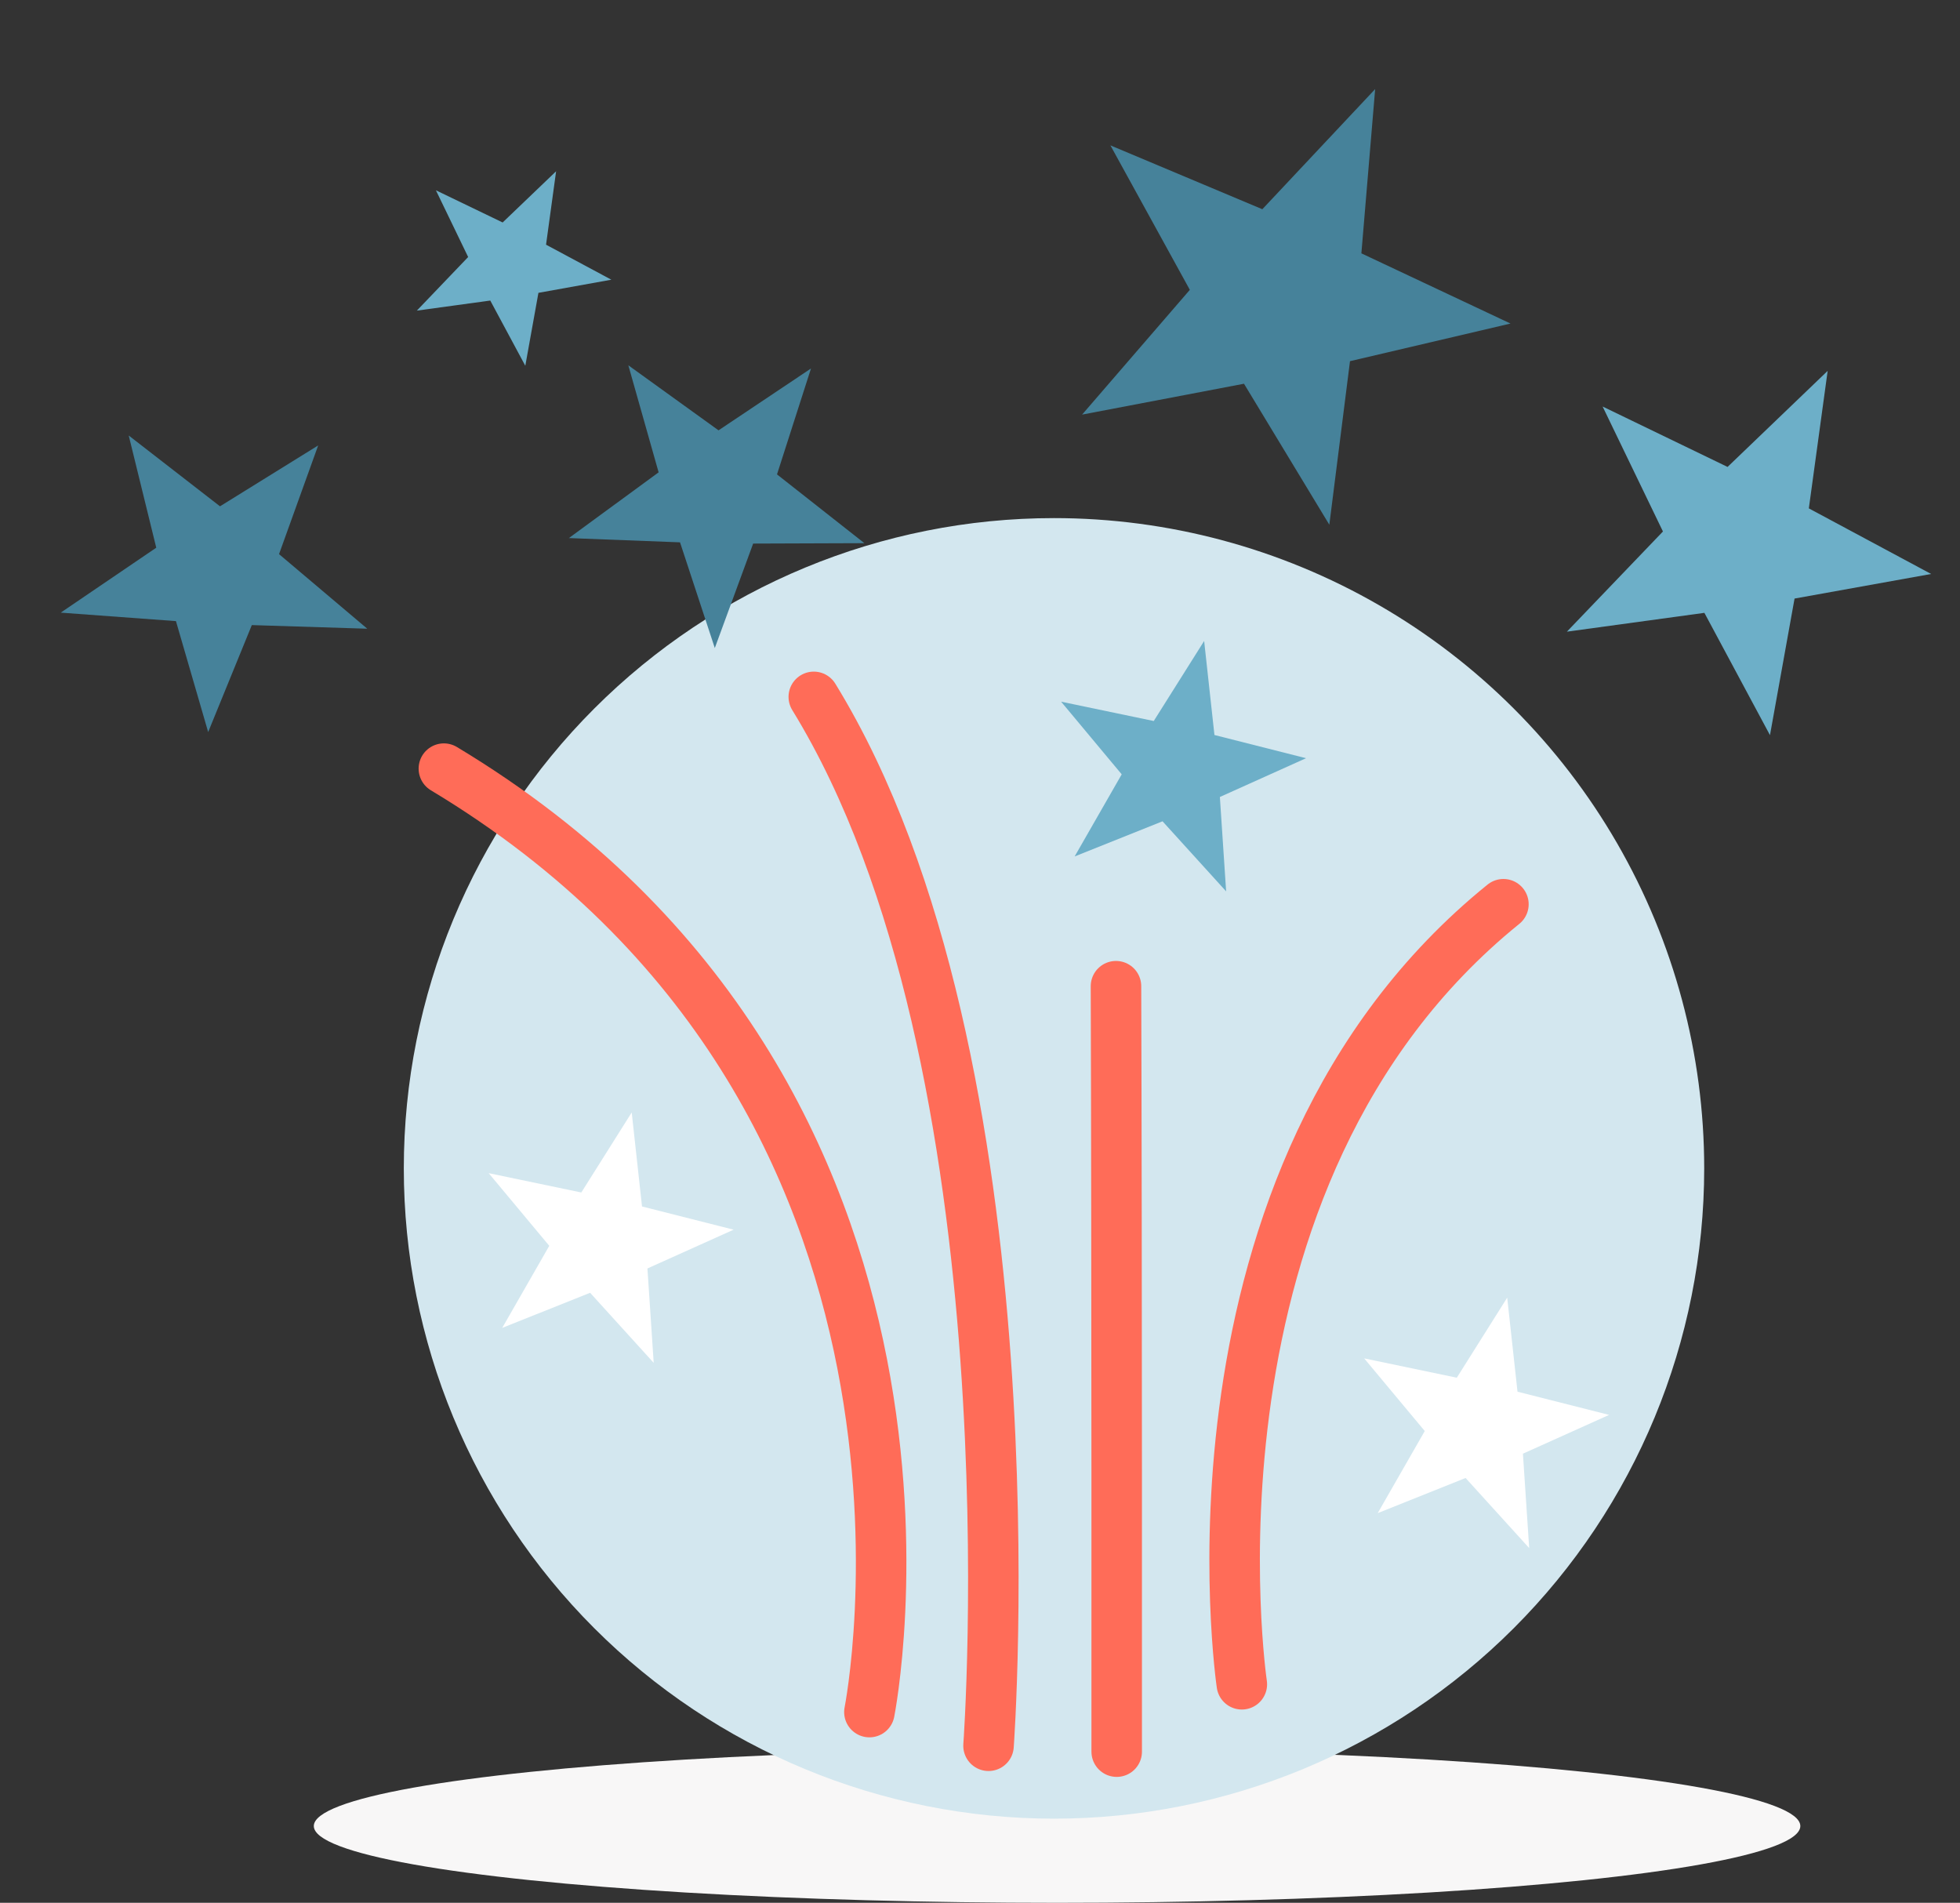 <svg xmlns="http://www.w3.org/2000/svg" xmlns:xlink="http://www.w3.org/1999/xlink" width="116.415" height="113.003" viewBox="0 0 116.415 113.003">
  <rect x="0" y="0" width="116.415" height="113.003" fill="#333333" stroke="none"/>
  <defs>
    <clipPath id="clip-path">
      <path id="Path_704" data-name="Path 704" d="M77.62-900.751A38.62,38.62,0,0,1,39-862.132,38.619,38.619,0,0,1,.382-900.751,38.619,38.619,0,0,1,39-939.37,38.619,38.619,0,0,1,77.62-900.751" transform="translate(-0.382 939.37)" fill="#d3e7ef" clip-rule="evenodd"/>
    </clipPath>
    <clipPath id="clip-path-2">
      <path id="Path_703" data-name="Path 703" d="M-280-1100.648h123.353V-1224H-280Z" transform="translate(280 1224)" fill="#d3e7ef"/>
    </clipPath>
    <clipPath id="clip-path-3">
      <path id="Path_719" data-name="Path 719" d="M9.116,13.425,3.482,17.34l1.983-6.568L0,6.623l6.859-.144L9.116,0l2.257,6.479,6.859.144-5.465,4.148L14.75,17.34Z" transform="translate(0 0)" fill="#46829a" clip-rule="evenodd"/>
    </clipPath>
    <clipPath id="clip-path-4">
      <path id="Path_721" data-name="Path 721" d="M8.775,12.922,3.352,16.691,5.26,10.368,0,6.375l6.6-.139L8.775,0l2.172,6.236,6.6.139-5.26,3.993L14.2,16.691Z" transform="translate(0 0)" fill="#46829a" clip-rule="evenodd"/>
    </clipPath>
    <clipPath id="clip-path-5">
      <path id="Path_741" data-name="Path 741" d="M13.007,19.155,4.968,24.741,7.8,15.369,0,9.45l9.787-.206L13.007,0l3.22,9.245,9.787.206-7.8,5.919,2.829,9.372Z" transform="translate(0 0)" fill="#46829a" clip-rule="evenodd"/>
    </clipPath>
    <clipPath id="clip-path-6">
      <path id="Path_743" data-name="Path 743" d="M10.952,16.128l-6.769,4.7,2.382-7.891L0,7.957l8.241-.173L10.952,0l2.711,7.784,8.241.173-6.565,4.984,2.382,7.891Z" transform="translate(0 0)" fill="#6dafc8" clip-rule="evenodd"/>
    </clipPath>
    <clipPath id="clip-path-7">
      <path id="Path_745" data-name="Path 745" d="M5.847,8.611,2.233,11.122,3.5,6.909,0,4.248l4.4-.092L5.847,0,7.295,4.156l4.4.092-3.5,2.661,1.272,4.213Z" transform="translate(0 0)" fill="#6dafc8" clip-rule="evenodd"/>
    </clipPath>
    <clipPath id="clip-path-8">
      <path id="Path_747" data-name="Path 747" d="M7.463,10.991,2.851,14.2,4.474,8.819,0,5.423,5.616,5.3,7.463,0,9.311,5.3l5.616.118-4.474,3.4L12.076,14.2Z" transform="translate(0 0)" fill="#6dafc8" clip-rule="evenodd"/>
    </clipPath>
    <clipPath id="clip-path-9">
      <path id="Path_749" data-name="Path 749" d="M7.463,10.991,2.851,14.2,4.474,8.819,0,5.423,5.616,5.3,7.463,0,9.311,5.3l5.616.118-4.474,3.4L12.076,14.2Z" transform="translate(0 0)" fill="#fff" clip-rule="evenodd"/>
    </clipPath>
  </defs>
  <g id="Group_537" data-name="Group 537" transform="translate(-79.016 -203.216)">
    <ellipse id="Ellipse_166" data-name="Ellipse 166" cx="44.146" cy="4.559" rx="44.146" ry="4.559" transform="translate(97.655 307.102)" fill="#f8f7f7"/>
    <g id="Group_403" data-name="Group 403" transform="translate(103 233.985)" clip-path="url(#clip-path)">
      <g id="Group_402" data-name="Group 402" transform="translate(-23.057 -23.407)" clip-path="url(#clip-path-2)">
        <path id="Path_702" data-name="Path 702" d="M-4.618-944.37H73.443v78.061H-4.618Z" transform="translate(27.264 967.365)" fill="#d3e7ef"/>
      </g>
    </g>
    <g id="Group_412" data-name="Group 412" transform="translate(79.016 234.045) rotate(-33)" clip-path="url(#clip-path-3)">
      <path id="Path_718" data-name="Path 718" d="M0,0H18.486V17.594H0Z" transform="translate(-0.127 -0.127)" fill="#46829a"/>
    </g>
    <g id="Group_413" data-name="Group 413" transform="matrix(0.799, 0.602, -0.602, 0.799, 120.174, 219.817)" clip-path="url(#clip-path-4)">
      <path id="Path_720" data-name="Path 720" d="M0,0H17.794V16.935H0Z" transform="translate(-0.122 -0.122)" fill="#46829a"/>
    </g>
    <g id="Group_423" data-name="Group 423" transform="translate(148.812 203.216) rotate(24)" clip-path="url(#clip-path-5)">
      <path id="Path_740" data-name="Path 740" d="M0,0H26.377V25.1H0Z" transform="translate(-0.181 -0.181)" fill="#46829a"/>
    </g>
    <g id="Group_424" data-name="Group 424" transform="translate(195.43 226.486) rotate(99)" clip-path="url(#clip-path-6)">
      <path id="Path_742" data-name="Path 742" d="M0,0H22.209V21.137H0Z" transform="translate(-0.153 -0.153)" fill="#6dafc8"/>
    </g>
    <g id="Group_425" data-name="Group 425" transform="translate(116.242 214.052) rotate(99)" clip-path="url(#clip-path-7)">
      <path id="Path_744" data-name="Path 744" d="M0,0H11.857V11.285H0Z" transform="translate(-0.082 -0.082)" fill="#6dafc8"/>
    </g>
    <g id="Group_426" data-name="Group 426" transform="translate(155.939 240.81) rotate(85)" clip-path="url(#clip-path-8)">
      <path id="Path_746" data-name="Path 746" d="M0,0H15.135V14.4H0Z" transform="translate(-0.104 -0.104)" fill="#6dafc8"/>
    </g>
    <g id="Group_427" data-name="Group 427" transform="translate(121.939 268.81) rotate(85)" clip-path="url(#clip-path-9)">
      <path id="Path_748" data-name="Path 748" d="M0,0H15.135V14.4H0Z" transform="translate(-0.104 -0.104)" fill="#fff"/>
    </g>
    <g id="Group_428" data-name="Group 428" transform="translate(173.939 279.81) rotate(85)" clip-path="url(#clip-path-9)">
      <path id="Path_750" data-name="Path 750" d="M0,0H15.135V14.4H0Z" transform="translate(-0.104 -0.104)" fill="#fff"/>
    </g>
    <path id="Path_760" data-name="Path 760" d="M6368.243,14717.791s7.286-36.455-25.275-56.029" transform="translate(-6237.588 -14412.898)" fill="none" stroke="#ff6c58" stroke-linecap="round" stroke-width="3"/>
    <path id="Path_761" data-name="Path 761" d="M6343.4,14708.087s-4.479-30.14,15.537-46.325" transform="translate(-6190.625 -14404.845)" fill="none" stroke="#ff6c58" stroke-linecap="round" stroke-width="3"/>
    <path id="Path_762" data-name="Path 762" d="M6343.012,14707.221s.012-29.576-.043-45.458" transform="translate(-6197.669 -14399.978)" fill="none" stroke="#ff6c58" stroke-linecap="round" stroke-width="3"/>
    <path id="Path_763" data-name="Path 763" d="M6353.347,14724.053s2.991-40.529-10.379-62.291" transform="translate(-6215.617 -14417.16)" fill="none" stroke="#ff6c58" stroke-linecap="round" stroke-width="3"/>
  </g>
</svg>
